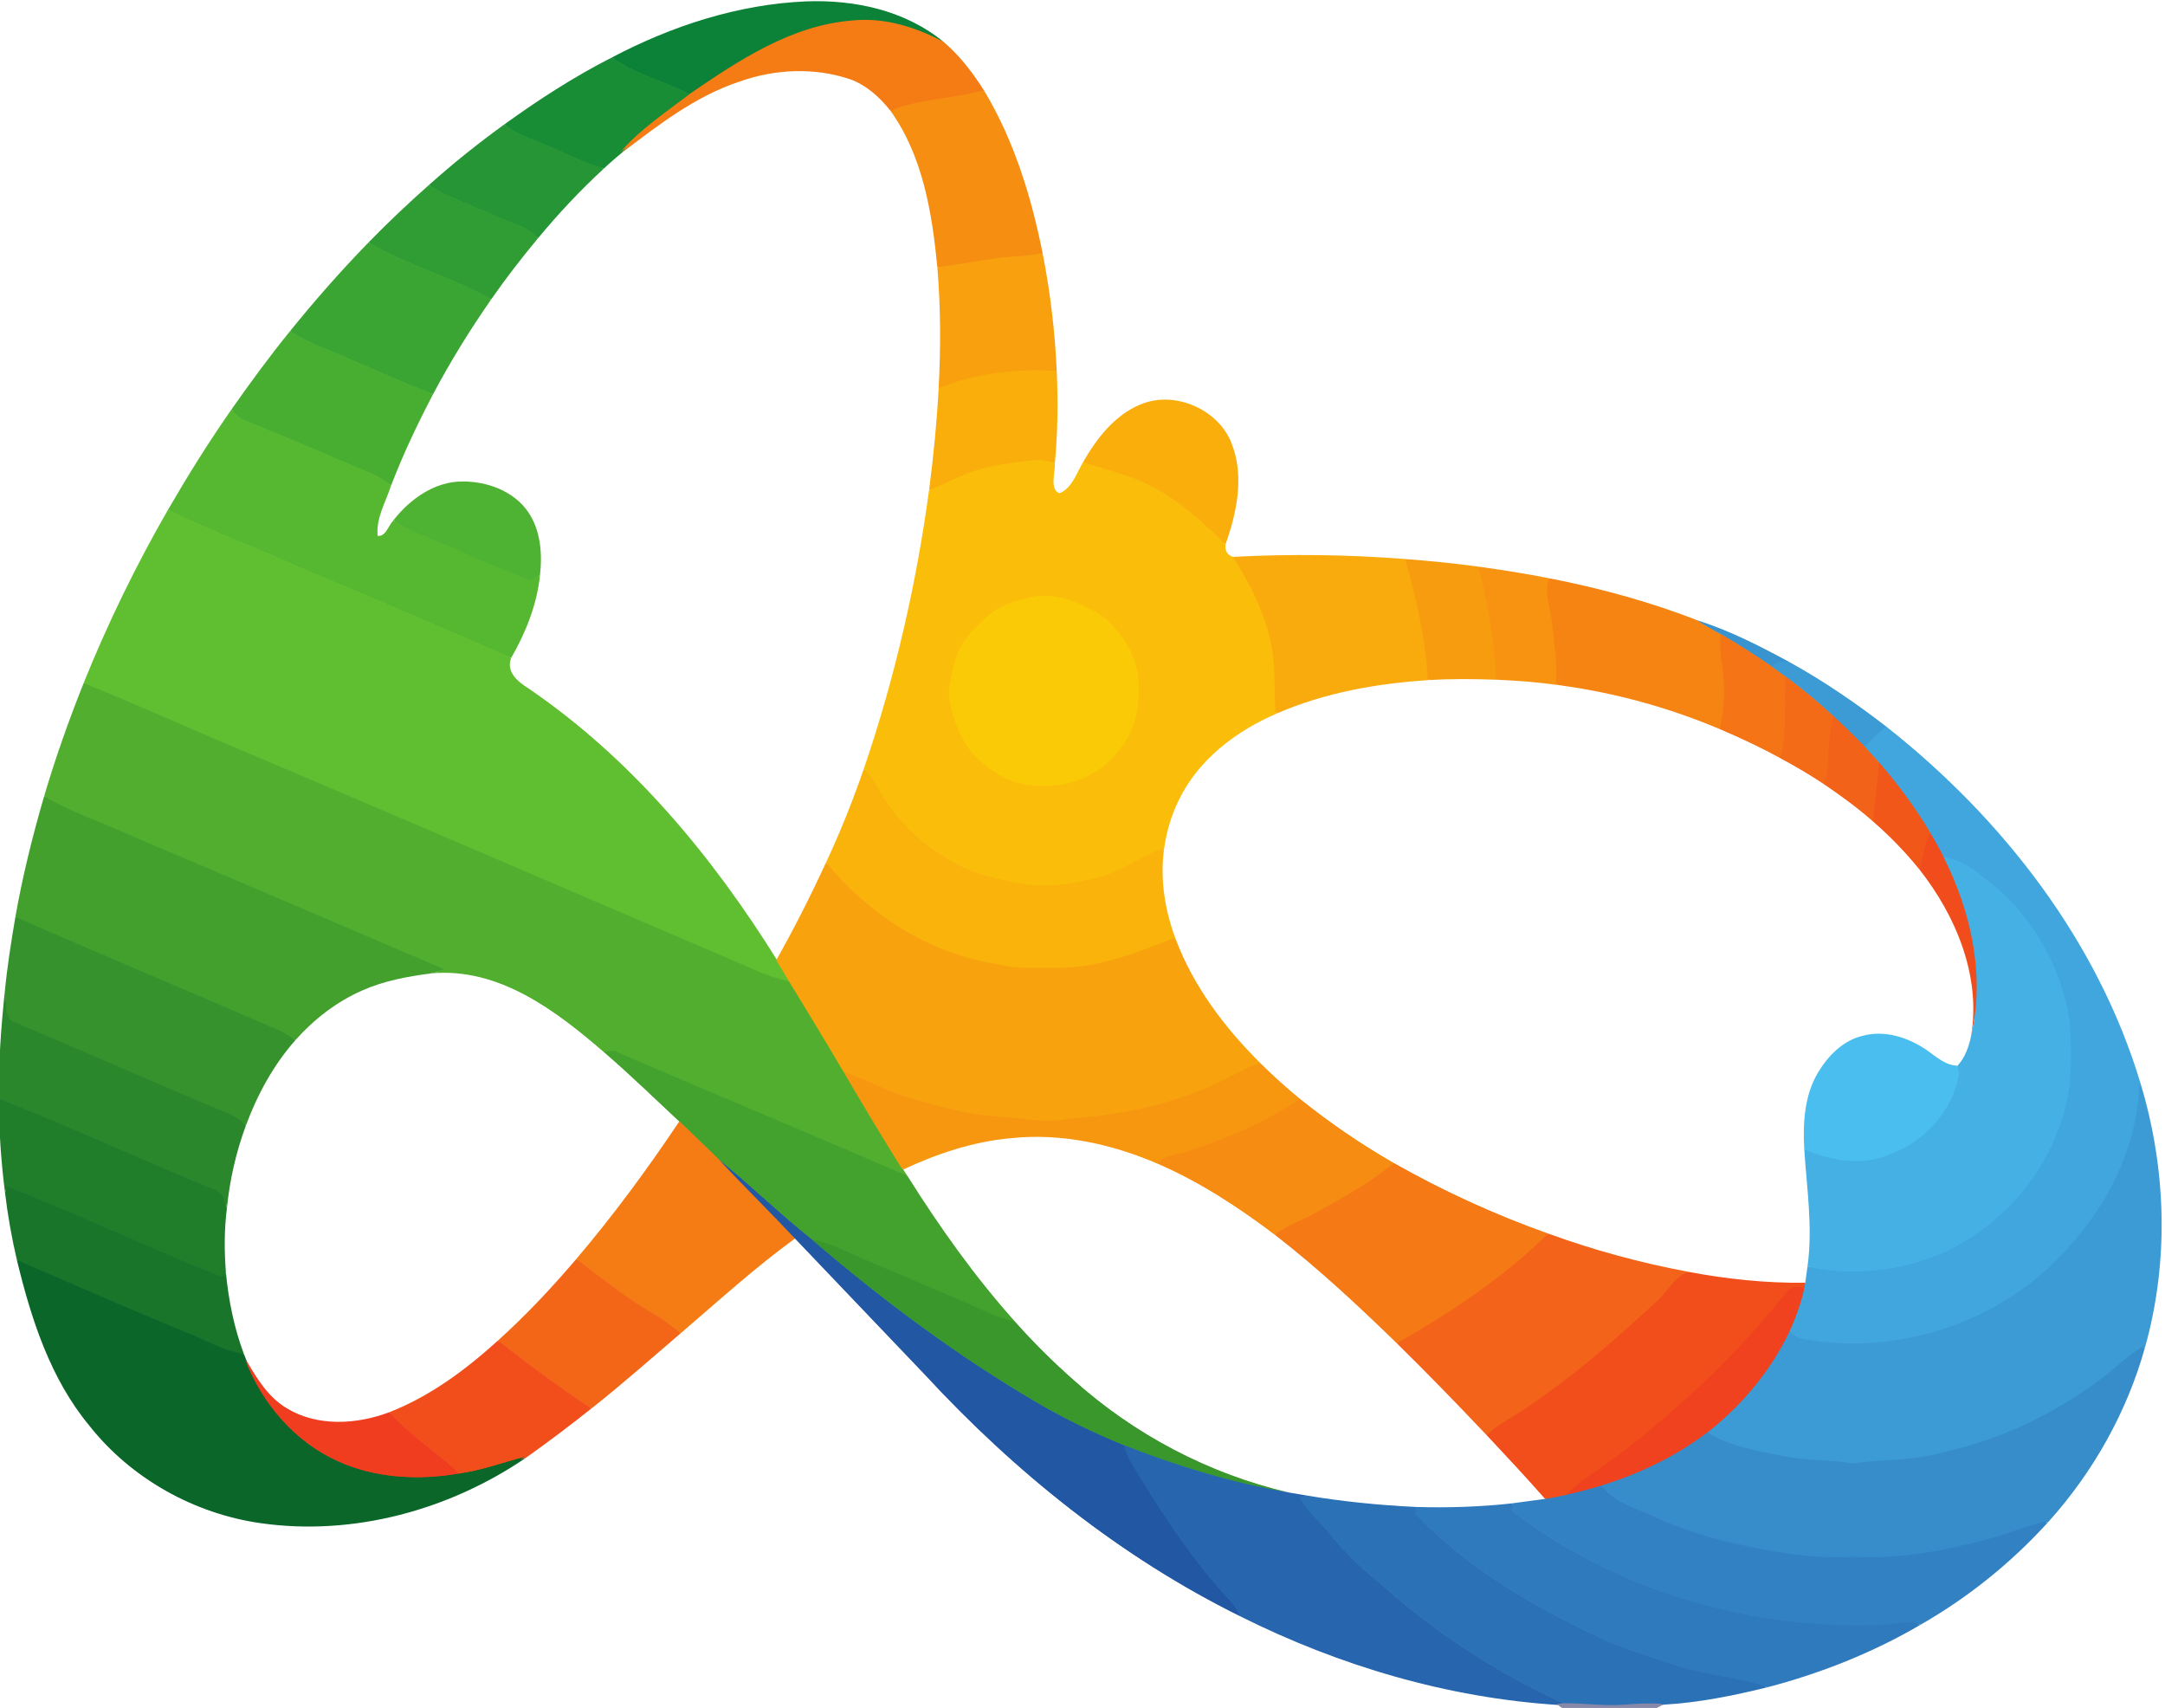 <?xml version="1.0" encoding="UTF-8" standalone="no"?>
<svg
   xmlns:dc="http://purl.org/dc/elements/1.1/"
   xmlns:cc="http://creativecommons.org/ns#"
   xmlns:rdf="http://www.w3.org/1999/02/22-rdf-syntax-ns#"
   xmlns:svg="http://www.w3.org/2000/svg"
   xmlns="http://www.w3.org/2000/svg"
   xmlns:sodipodi="http://sodipodi.sourceforge.net/DTD/sodipodi-0.dtd"
   xmlns:inkscape="http://www.inkscape.org/namespaces/inkscape"
   width="606pt"
   height="478pt"
   viewBox="0 0 606 478"
   version="1.1"
   id="svg8288"
   inkscape:version="0.91 r13725"
   sodipodi:docname="logo2016.svg">
  <defs
     id="defs8420" />
  <sodipodi:namedview
     pagecolor="#ffffff"
     bordercolor="#666666"
     borderopacity="1"
     objecttolerance="10"
     gridtolerance="10"
     guidetolerance="10"
     inkscape:pageopacity="0"
     inkscape:pageshadow="2"
     inkscape:window-width="1360"
     inkscape:window-height="706"
     id="namedview8418"
     showgrid="false"
     inkscape:zoom="0.78995816"
     inkscape:cx="400.2606"
     inkscape:cy="275.95737"
     inkscape:window-x="-8"
     inkscape:window-y="-8"
     inkscape:window-maximized="1"
     inkscape:current-layer="svg8288" />
  <path
     fill="#0b8237"
     d=" M 171.61 16.37 C 188.41 7.52 206.95 1.46 226.01 0.65 C 239.46 0.12 253.66 3.12 264.24 11.85 C 256.51 7.78 247.83 5.08 239.01 5.99 C 221.90 7.31 207.14 17.18 193.37 26.59 C 186.27 22.87 178.17 21.02 171.61 16.37 Z"
     id="path8292" />
  <path
     fill="#f57b14"
     d=" M 193.37 26.59 C 207.14 17.18 221.90 7.31 239.01 5.99 C 247.83 5.08 256.51 7.78 264.24 11.85 C 268.78 15.71 272.41 20.53 275.57 25.55 C 267.02 27.94 257.91 27.79 249.62 31.23 C 246.52 27.29 242.62 23.81 237.83 22.13 C 227.88 18.82 216.90 19.32 207.06 22.81 C 194.67 26.89 184.26 35.01 174.01 42.80 C 179.52 36.41 186.70 31.69 193.37 26.59 Z"
     id="path8294" />
  <path
     fill="#198c36"
     d=" M 141.52 35.11 C 151.11 28.20 161.07 21.73 171.61 16.37 C 178.17 21.02 186.27 22.87 193.37 26.59 C 186.70 31.69 179.52 36.41 174.01 42.80 C 172.31 44.23 170.59 45.66 168.99 47.21 C 162.95 45.58 157.47 42.47 151.66 40.20 C 148.20 38.69 144.48 37.57 141.52 35.11 Z"
     id="path8296" />
  <path
     fill="#f68e11"
     d=" M 249.62 31.23 C 257.91 27.79 267.02 27.94 275.57 25.55 C 283.93 39.50 288.74 55.28 291.89 71.15 C 287.61 72.08 283.21 71.90 278.90 72.59 C 273.52 73.36 268.17 74.35 262.77 75.06 C 261.30 59.88 258.73 43.91 249.62 31.23 Z"
     id="path8300" />
  <path
     fill="#259535"
     d=" M 120.41 52.08 C 127.15 46.06 134.20 40.40 141.52 35.11 C 144.48 37.57 148.20 38.69 151.66 40.20 C 157.47 42.47 162.95 45.58 168.99 47.21 C 162.40 53.26 156.29 59.81 150.58 66.69 C 147.48 63.20 142.63 62.50 138.62 60.49 C 132.58 57.61 126.05 55.74 120.41 52.08 Z"
     id="path8302" />
  <path
     fill="#2f9c34"
     d=" M 103.52 68.14 C 108.95 62.58 114.59 57.23 120.41 52.08 C 126.05 55.74 132.58 57.61 138.62 60.49 C 142.63 62.50 147.48 63.20 150.58 66.69 C 145.99 72.21 141.58 77.90 137.48 83.80 C 126.60 77.67 114.29 74.43 103.52 68.14 Z"
     id="path8304" />
  <path
     fill="#3ba533"
     d=" M 81.58 92.94 C 88.52 84.35 95.82 76.06 103.52 68.14 C 114.29 74.43 126.60 77.67 137.48 83.80 C 131.54 92.32 126.07 101.17 121.21 110.34 C 113.42 107.51 105.94 103.92 98.28 100.76 C 92.71 98.18 86.73 96.39 81.58 92.94 Z"
     id="path8306" />
  <path
     fill="#f8a00e"
     d=" M 291.89 71.15 C 294.02 81.99 295.30 93.00 295.80 104.04 C 284.72 103.33 273.44 104.70 263.13 108.94 C 263.73 97.65 263.71 86.33 262.77 75.06 C 268.17 74.35 273.52 73.36 278.90 72.59 C 283.21 71.90 287.61 72.08 291.89 71.15 Z"
     id="path8308" />
  <path
     fill="#48ae32"
     d=" M 65.17 114.88 C 70.41 107.40 75.82 100.03 81.58 92.94 C 86.73 96.39 92.71 98.18 98.28 100.76 C 105.94 103.92 113.42 107.51 121.21 110.34 C 116.86 118.65 112.83 127.13 109.47 135.89 C 108.04 134.86 106.61 133.79 104.99 133.06 C 93.03 128.00 81.12 122.82 69.07 117.96 C 67.42 117.44 66.27 116.14 65.17 114.88 Z"
     id="path8310" />
  <path
     fill="#f9ae0b"
     d=" M 263.13 108.94 C 273.44 104.70 284.72 103.33 295.80 104.04 C 296.17 112.58 296.07 121.15 295.26 129.66 C 293.21 129.21 291.11 128.77 289.01 129.11 C 283.65 129.77 278.23 130.36 273.09 132.09 C 268.70 133.43 264.74 135.84 260.45 137.43 C 261.70 127.97 262.62 118.46 263.13 108.94 Z"
     id="path8312" />
  <path
     fill="#f9ae0b"
     d=" M 319.58 113.47 C 329.02 109.48 341.24 114.59 344.80 124.27 C 348.33 133.37 346.18 143.43 343.05 152.31 C 334.95 144.30 325.93 136.55 314.85 133.12 C 311.10 131.89 307.29 130.83 303.53 129.64 C 307.34 123.02 312.32 116.48 319.58 113.47 Z"
     id="path8314" />
  <path
     fill="#56b831"
     d=" M 47.39 142.98 C 52.95 133.39 58.82 123.97 65.17 114.88 C 66.27 116.14 67.42 117.44 69.07 117.96 C 81.12 122.82 93.03 128.00 104.99 133.06 C 106.61 133.79 108.04 134.86 109.47 135.89 C 107.96 140.52 105.14 145.14 105.72 150.15 C 108.29 150.90 109.06 147.37 110.49 145.90 C 112.49 147.16 114.53 148.37 116.72 149.28 C 127.49 153.71 138.04 158.67 148.94 162.79 C 149.68 162.19 150.42 161.59 151.15 160.99 C 150.30 169.23 147.17 177.02 143.07 184.16 C 122.99 175.43 102.86 166.78 82.65 158.35 C 70.97 153.07 58.95 148.54 47.39 142.98 Z"
     id="path8316" />
  <path
     fill="#fabd09"
     d=" M 273.09 132.09 C 278.23 130.36 283.65 129.77 289.01 129.11 C 291.11 128.77 293.21 129.21 295.26 129.66 C 295.45 132.38 293.51 137.12 296.94 138.32 C 300.54 136.81 301.69 132.74 303.53 129.64 C 307.29 130.83 311.10 131.89 314.85 133.12 C 325.93 136.55 334.95 144.30 343.05 152.31 C 342.74 154.21 343.72 155.59 345.53 156.11 C 350.95 164.59 355.48 173.92 356.80 184.00 C 357.31 189.21 357.14 194.46 357.37 199.69 C 346.01 204.58 335.40 212.59 329.94 223.96 C 327.80 228.27 326.48 232.96 325.81 237.72 C 319.83 239.86 314.75 243.98 308.57 245.62 C 301.35 247.44 293.78 248.94 286.34 247.57 C 280.76 246.52 275.11 245.39 269.95 242.97 C 262.35 239.02 255.14 233.93 250.09 226.90 C 247.03 223.33 245.48 218.74 242.21 215.36 C 250.85 190.07 256.87 163.90 260.45 137.43 C 264.74 135.84 268.70 133.43 273.09 132.09 Z"
     id="path8318" />
  <path
     fill="#4eb332"
     d=" M 110.49 145.90 C 115.17 139.92 122.11 134.94 129.98 135.01 C 136.65 135.02 143.87 137.54 147.79 143.23 C 151.34 148.36 151.83 154.95 151.15 160.99 C 150.42 161.59 149.68 162.19 148.94 162.79 C 138.04 158.67 127.49 153.71 116.72 149.28 C 114.53 148.37 112.49 147.16 110.49 145.90 Z"
     id="path8320" />
  <path
     fill="#60bf30"
     d=" M 23.81 191.43 C 30.53 174.76 38.42 158.56 47.39 142.98 C 58.95 148.54 70.97 153.07 82.65 158.35 C 102.86 166.78 122.99 175.43 143.07 184.16 C 141.57 188.12 145.08 190.91 148.01 192.77 C 176.79 212.34 199.42 239.63 217.68 268.98 C 218.89 270.95 220.05 272.94 221.25 274.92 C 215.59 273.71 210.42 271.08 205.13 268.84 C 159.37 249.26 113.68 229.54 67.85 210.14 C 53.13 204.00 38.63 197.34 23.81 191.43 Z"
     id="path8322" />
  <path
     fill="#f9aa0c"
     d=" M 345.53 156.11 C 361.59 155.26 377.70 155.46 393.73 156.72 C 396.83 167.72 399.48 178.87 400.05 190.33 C 385.48 191.25 370.82 193.83 357.37 199.69 C 357.14 194.46 357.31 189.21 356.80 184.00 C 355.48 173.92 350.95 164.59 345.53 156.11 Z"
     id="path8324" />
  <path
     fill="#f79b0f"
     d=" M 393.73 156.72 C 400.58 157.23 407.41 157.92 414.21 158.84 C 416.80 169.12 418.81 179.62 419.15 190.24 C 412.78 190.02 406.41 189.93 400.05 190.33 C 399.48 178.87 396.83 167.72 393.73 156.72 Z"
     id="path8326" />
  <path
     fill="#f79310"
     d=" M 414.21 158.84 C 420.85 159.75 427.46 160.81 434.04 162.10 C 432.40 166.08 434.41 170.16 434.76 174.18 C 435.34 180.00 436.43 185.82 435.97 191.70 C 430.39 190.93 424.77 190.49 419.15 190.24 C 418.81 179.62 416.80 169.12 414.21 158.84 Z"
     id="path8328" />
  <path
     fill="#f58413"
     d=" M 434.76 174.18 C 434.41 170.16 432.40 166.08 434.04 162.10 C 448.11 164.85 462.01 168.61 475.38 173.83 C 477.55 175.25 479.82 176.51 482.11 177.74 C 481.32 182.52 482.92 187.21 482.93 191.98 C 483.05 196.09 482.73 200.21 481.79 204.22 C 467.17 198.00 451.72 193.78 435.97 191.70 C 436.43 185.82 435.34 180.00 434.76 174.18 Z"
     id="path8330" />
  <path
     fill="#fbca06"
     d=" M 289.28 167.30 C 296.56 166.00 303.89 169.23 309.80 173.29 C 314.96 178.08 319.22 184.71 319.10 191.98 C 319.52 198.49 317.80 205.35 313.54 210.40 C 308.53 216.98 300.16 220.54 291.96 220.16 C 284.30 220.57 277.19 216.19 272.18 210.71 C 268.70 205.81 266.44 200.05 265.96 194.04 C 266.64 188.99 267.54 183.74 270.41 179.41 C 272.24 176.94 274.54 174.86 276.76 172.74 C 280.18 169.56 284.85 168.33 289.28 167.30 Z"
     id="path8332" />
  <path
     fill="#3993cf"
     d=" M 475.38 173.83 C 484.49 176.71 493.03 181.10 501.40 185.65 C 499.59 185.34 497.57 185.07 496.46 186.88 C 491.78 183.66 487.02 180.58 482.11 177.74 C 479.82 176.51 477.55 175.25 475.38 173.83 Z"
     id="path8334" />
  <path
     fill="#f47416"
     d=" M 482.11 177.74 C 487.02 180.58 491.78 183.66 496.46 186.88 C 497.72 187.77 498.99 188.69 500.23 189.63 C 499.55 197.20 500.90 204.95 498.65 212.35 C 493.19 209.33 487.53 206.67 481.79 204.22 C 482.73 200.21 483.05 196.09 482.93 191.98 C 482.92 187.21 481.32 182.52 482.11 177.74 Z"
     id="path8336" />
  <path
     fill="#3c9bd4"
     d=" M 496.46 186.88 C 497.57 185.07 499.59 185.34 501.40 185.65 C 510.84 190.90 519.77 197.02 528.31 203.63 C 526.20 205.37 524.21 207.24 522.35 209.24 C 519.49 206.31 516.56 203.44 513.56 200.67 C 509.30 196.76 504.88 193.04 500.23 189.63 C 498.99 188.69 497.72 187.77 496.46 186.88 Z"
     id="path8338" />
  <path
     fill="#f36b17"
     d=" M 500.23 189.63 C 504.88 193.04 509.30 196.76 513.56 200.67 C 512.79 204.75 511.99 208.86 512.07 213.04 C 512.15 215.30 511.69 217.52 510.81 219.60 C 506.89 216.97 502.81 214.58 498.65 212.35 C 500.90 204.95 499.55 197.20 500.23 189.63 Z"
     id="path8342" />
  <path
     fill="#51ae2e"
     d=" M 12.76 223.07 C 15.92 212.35 19.67 201.81 23.81 191.43 C 38.63 197.34 53.13 204.00 67.85 210.14 C 113.68 229.54 159.37 249.26 205.13 268.84 C 210.42 271.08 215.59 273.71 221.25 274.92 C 226.38 283.30 231.49 291.70 236.47 300.19 C 241.81 309.29 247.23 318.35 252.82 327.31 C 253.13 327.78 253.75 328.73 254.06 329.20 C 226.98 317.43 199.69 306.15 172.60 294.43 C 171.56 294.27 170.53 294.38 169.50 294.75 C 155.89 282.98 139.71 270.65 120.63 272.42 C 122.03 272.17 123.40 271.84 124.78 271.51 C 95.96 259.18 67.15 246.82 38.28 234.61 C 29.82 230.67 20.82 227.81 12.76 223.07 Z"
     id="path8344" />
  <path
     fill="#f36219"
     d=" M 513.56 200.67 C 516.56 203.44 519.49 206.31 522.35 209.24 C 523.72 210.68 525.06 212.15 526.37 213.65 C 526.00 219.18 525.01 224.65 524.72 230.19 C 520.36 226.31 515.63 222.88 510.81 219.60 C 511.69 217.52 512.15 215.30 512.07 213.04 C 511.99 208.86 512.79 204.75 513.56 200.67 Z"
     id="path8346" />
  <path
     fill="#40a6dd"
     d=" M 522.35 209.24 C 524.21 207.24 526.20 205.37 528.31 203.63 C 560.71 229.23 587.36 263.61 599.25 303.52 C 598.60 325.19 586.14 345.23 569.64 358.67 C 551.96 372.71 528.24 379.00 505.93 375.16 C 504.14 374.98 502.64 373.97 501.22 372.96 C 503.03 369.04 504.48 364.95 505.42 360.74 C 505.49 360.37 505.63 359.63 505.70 359.26 C 505.92 357.76 506.13 356.26 506.32 354.76 C 519.11 357.60 532.74 355.92 544.70 350.68 C 558.90 344.02 570.57 331.89 576.20 317.19 C 580.40 307.43 580.49 296.62 579.68 286.21 C 577.55 271.60 570.08 257.84 558.71 248.38 C 554.34 245.05 550.06 240.92 544.40 240.09 C 543.27 237.85 542.04 235.67 540.77 233.52 C 536.64 226.44 531.69 219.88 526.37 213.65 C 525.06 212.15 523.72 210.68 522.35 209.24 Z"
     id="path8348" />
  <path
     fill="#f2571a"
     d=" M 526.37 213.65 C 531.69 219.88 536.64 226.44 540.77 233.52 C 538.65 236.46 538.85 240.27 537.65 243.58 C 533.74 238.75 529.42 234.26 524.72 230.19 C 525.01 224.65 526.00 219.18 526.37 213.65 Z"
     id="path8350" />
  <path
     fill="#f9b30b"
     d=" M 242.21 215.36 C 245.48 218.74 247.03 223.33 250.09 226.90 C 255.14 233.93 262.35 239.02 269.95 242.97 C 275.11 245.39 280.76 246.52 286.34 247.57 C 293.78 248.94 301.35 247.44 308.57 245.62 C 314.75 243.98 319.83 239.86 325.81 237.72 C 324.67 246.18 326.08 254.80 329.06 262.75 C 319.09 266.74 308.88 270.74 298.01 271.10 C 291.67 271.15 285.23 271.56 279.01 270.01 C 260.36 266.96 243.52 256.12 231.61 241.65 C 235.63 233.09 239.13 224.29 242.21 215.36 Z"
     id="path8352" />
  <path
     fill="#43a02d"
     d=" M 4.71 256.83 C 6.73 245.43 9.51 234.18 12.76 223.07 C 20.82 227.81 29.82 230.67 38.28 234.61 C 67.15 246.82 95.96 259.18 124.78 271.51 C 123.40 271.84 122.03 272.17 120.63 272.42 C 114.05 273.29 107.42 274.50 101.32 277.23 C 94.18 280.38 87.87 285.27 82.70 291.09 C 81.53 290.30 80.38 289.47 79.12 288.84 C 54.36 278.08 29.43 267.69 4.71 256.83 Z"
     id="path8354" />
  <path
     fill="#f14c1c"
     d=" M 537.65 243.58 C 538.85 240.27 538.65 236.46 540.77 233.52 C 542.04 235.67 543.27 237.85 544.40 240.09 C 552.14 255.40 556.10 273.28 552.11 290.25 C 554.97 273.51 547.88 256.57 537.65 243.58 Z"
     id="path8356" />
  <path
     fill="#44b0e4"
     d=" M 544.40 240.09 C 550.06 240.92 554.34 245.05 558.71 248.38 C 570.08 257.84 577.55 271.60 579.68 286.21 C 580.49 296.62 580.40 307.43 576.20 317.19 C 570.57 331.89 558.90 344.02 544.70 350.68 C 532.74 355.92 519.11 357.60 506.32 354.76 C 507.86 343.82 506.12 332.81 505.42 321.87 C 512.87 325.08 521.63 326.67 529.32 323.29 C 538.84 319.91 546.54 311.53 548.61 301.59 C 548.82 300.55 548.45 299.52 548.33 298.51 C 550.45 296.21 551.47 293.24 552.11 290.25 C 556.10 273.28 552.14 255.40 544.40 240.09 Z"
     id="path8358" />
  <path
     fill="#f8a30d"
     d=" M 217.68 268.98 C 222.70 260.07 227.33 250.93 231.61 241.65 C 243.52 256.12 260.36 266.96 279.01 270.01 C 285.23 271.56 291.67 271.15 298.01 271.10 C 308.88 270.74 319.09 266.74 329.06 262.75 C 334.07 276.11 342.87 287.73 352.94 297.70 C 347.99 299.62 343.46 302.45 338.58 304.52 C 326.19 309.85 312.78 312.41 299.38 313.37 C 292.89 314.80 286.41 313.00 279.92 312.78 C 271.78 312.31 263.90 310.01 256.09 307.83 C 249.30 305.94 243.15 302.37 236.47 300.19 C 231.49 291.70 226.38 283.30 221.25 274.92 C 220.05 272.94 218.89 270.95 217.68 268.98 Z"
     id="path8360" />
  <path
     fill="#35922c"
     d=" M 1.74 277.82 C 2.42 270.78 3.53 263.80 4.71 256.83 C 29.43 267.69 54.36 278.08 79.12 288.84 C 80.38 289.47 81.53 290.30 82.70 291.09 C 76.54 298.05 72.04 306.32 68.83 315.00 C 66.66 312.17 63.06 311.44 59.98 310.06 C 41.51 302.20 23.09 294.19 4.62 286.33 C 1.06 285.17 2.35 280.66 1.74 277.82 Z"
     id="path8362" />
  <path
     fill="#2a872b"
     d=" M 0.11 307.71 C -0.05 297.72 0.70 287.75 1.74 277.82 C 2.35 280.66 1.06 285.17 4.62 286.33 C 23.09 294.19 41.51 302.20 59.98 310.06 C 63.06 311.44 66.66 312.17 68.83 315.00 C 66.06 322.45 64.30 330.26 63.51 338.17 C 63.18 335.95 62.52 333.58 60.05 333.02 C 40.00 324.75 20.29 315.64 0.11 307.71 Z"
     id="path8366" />
  <path
     d=" M 509.34 300.32 C 512.18 295.62 516.44 291.32 521.97 290.10 C 527.43 288.66 533.24 290.24 537.98 293.09 C 541.36 295.04 544.15 298.38 548.33 298.51 C 548.45 299.52 548.82 300.55 548.61 301.59 C 546.54 311.53 538.84 319.91 529.32 323.29 C 521.63 326.67 512.87 325.08 505.42 321.87 C 505.02 314.55 505.44 306.75 509.34 300.32 Z"
     id="path8368"
     fill="#4abeee" />
  <path
     fill="#43a12d"
     d=" M 169.50 294.75 C 170.53 294.38 171.56 294.27 172.60 294.43 C 199.69 306.15 226.98 317.43 254.06 329.20 C 263.08 343.53 272.93 357.41 284.25 370.04 C 280.09 369.10 276.26 367.21 272.40 365.48 C 262.60 361.33 252.84 357.06 243.02 352.94 C 237.96 350.89 233.16 348.05 227.69 347.20 C 218.71 340.10 210.51 332.05 201.65 324.83 C 197.93 321.28 194.30 317.63 190.53 314.13 C 183.56 307.63 176.72 300.98 169.50 294.75 Z"
     id="path8370" />
  <path
     fill="#f79710"
     d=" M 338.58 304.52 C 343.46 302.45 347.99 299.62 352.94 297.70 C 356.53 301.26 360.30 304.65 364.23 307.85 C 354.50 314.33 343.69 318.98 332.59 322.54 C 329.79 323.44 326.50 323.51 324.41 325.84 C 311.43 320.19 297.12 317.05 282.94 318.54 C 272.44 319.48 262.32 322.86 252.82 327.31 C 247.23 318.35 241.81 309.29 236.47 300.19 C 243.15 302.37 249.30 305.94 256.09 307.83 C 263.90 310.01 271.78 312.31 279.92 312.78 C 286.41 313.00 292.89 314.80 299.38 313.37 C 312.78 312.41 326.19 309.85 338.58 304.52 Z"
     id="path8372" />
  <path
     fill="#3c9ad4"
     d=" M 599.25 303.52 C 606.37 327.26 607.15 353.04 600.44 376.96 C 596.60 379.18 593.40 382.25 589.99 385.04 C 576.62 395.34 561.12 403.02 544.59 406.62 C 536.27 409.15 527.53 408.60 519.02 409.82 C 512.43 408.70 505.68 409.15 499.14 407.68 C 492.02 406.27 484.57 405.00 478.33 401.10 C 487.90 393.57 495.96 383.98 501.22 372.96 C 502.64 373.97 504.14 374.98 505.93 375.16 C 528.24 379.00 551.96 372.71 569.64 358.67 C 586.14 345.23 598.60 325.19 599.25 303.52 Z"
     id="path8374" />
  <path
     fill="#207e2b"
     d=" M 0.11 307.71 C 20.29 315.64 40.00 324.75 60.05 333.02 C 62.52 333.58 63.18 335.95 63.51 338.17 C 62.76 344.09 62.77 350.10 63.23 356.05 C 63.08 356.43 62.76 357.20 62.61 357.58 C 42.36 349.57 22.69 340.10 2.37 332.27 C 2.23 332.71 1.94 333.59 1.80 334.02 C 0.70 325.30 0.07 316.51 0.11 307.71 Z"
     id="path8376" />
  <path
     fill="#f68c11"
     d=" M 332.59 322.54 C 343.69 318.98 354.50 314.33 364.23 307.85 C 372.51 314.47 381.28 320.48 390.50 325.75 C 383.91 331.39 376.17 335.44 368.66 339.69 C 364.91 341.82 360.64 343.05 357.29 345.85 C 347.05 338.09 336.22 330.97 324.41 325.84 C 326.50 323.51 329.79 323.44 332.59 322.54 Z"
     id="path8378" />
  <path
     fill="#f57c14"
     d=" M 190.53 314.13 C 194.30 317.63 197.93 321.28 201.65 324.83 C 208.53 332.18 215.72 339.22 222.61 346.56 C 211.38 354.71 201.11 364.07 190.59 373.09 C 188.20 371.19 185.76 369.33 183.12 367.79 C 175.53 363.40 168.69 357.88 161.72 352.60 C 172.11 340.38 181.61 327.45 190.53 314.13 Z"
     id="path8380" />
  <path
     fill="#2157a3"
     d=" M 201.65 324.83 C 210.51 332.05 218.71 340.10 227.69 347.20 C 247.48 364.17 268.49 379.82 291.01 392.98 C 298.71 397.48 306.77 401.32 315.02 404.71 C 315.50 406.24 315.94 407.81 316.74 409.22 C 324.28 421.73 332.22 434.09 341.82 445.14 C 343.87 447.37 346.30 449.40 347.26 452.39 C 313.84 435.88 284.35 412.16 259.13 384.84 C 246.97 372.07 234.76 359.34 222.61 346.56 C 215.72 339.22 208.53 332.18 201.65 324.83 Z"
     id="path8384" />
  <path
     fill="#f57a15"
     d=" M 390.50 325.75 C 404.30 333.56 418.77 340.18 433.72 345.49 C 421.28 357.79 406.52 367.53 391.39 376.20 C 380.48 365.59 369.33 355.18 357.29 345.85 C 360.64 343.05 364.91 341.82 368.66 339.69 C 376.17 335.44 383.91 331.39 390.50 325.75 Z"
     id="path8386" />
  <path
     fill="#18752a"
     d=" M 2.37 332.27 C 22.69 340.10 42.36 349.57 62.61 357.58 C 62.76 357.20 63.08 356.43 63.23 356.05 C 63.96 363.91 65.54 371.72 68.34 379.12 C 62.82 378.22 58.03 375.13 52.84 373.24 C 36.84 366.65 20.99 359.69 5.11 352.84 C 3.67 346.63 2.55 340.35 1.80 334.02 C 1.94 333.59 2.23 332.71 2.37 332.27 Z"
     id="path8388" />
  <path
     fill="#f36319"
     d=" M 433.72 345.49 C 446.52 350.15 459.70 353.73 473.09 356.22 C 469.05 357.50 467.30 361.67 464.28 364.29 C 452.16 375.62 439.54 386.52 425.61 395.62 C 422.50 397.59 419.16 399.28 416.56 401.94 C 408.31 393.23 399.95 384.62 391.39 376.20 C 406.52 367.53 421.28 357.79 433.72 345.49 Z"
     id="path8390" />
  <path
     fill="#39972c"
     d=" M 227.69 347.20 C 233.16 348.05 237.96 350.89 243.02 352.94 C 252.84 357.06 262.60 361.33 272.40 365.48 C 276.26 367.21 280.09 369.10 284.25 370.04 C 289.31 375.75 294.74 381.12 300.46 386.18 C 317.65 401.64 338.67 412.73 361.20 417.97 C 345.39 415.27 329.94 410.58 315.02 404.71 C 306.77 401.32 298.71 397.48 291.01 392.98 C 268.49 379.82 247.48 364.17 227.69 347.20 Z"
     id="path8392" />
  <path
     fill="#0a6729"
     d=" M 5.11 352.84 C 20.99 359.69 36.84 366.65 52.84 373.24 C 58.03 375.13 62.82 378.22 68.34 379.12 C 68.50 379.52 68.81 380.30 68.97 380.70 C 73.64 392.95 82.86 403.73 94.92 409.16 C 105.46 413.97 117.51 414.59 128.82 412.64 C 135.14 411.79 141.11 409.51 147.26 407.95 C 125.74 422.64 98.80 430.00 72.85 426.27 C 54.37 423.62 36.96 413.89 25.37 399.21 C 14.41 385.99 9.09 369.27 5.11 352.84 Z"
     id="path8394" />
  <path
     fill="#f36618"
     d=" M 139.77 375.44 C 147.64 368.37 154.87 360.63 161.72 352.60 C 168.69 357.88 175.53 363.40 183.12 367.79 C 185.76 369.33 188.20 371.19 190.59 373.09 C 182.28 380.17 174.13 387.44 165.54 394.19 C 156.69 388.30 148.13 382.00 139.77 375.44 Z"
     id="path8396" />
  <path
     fill="#f14e1c"
     d=" M 464.28 364.29 C 467.30 361.67 469.05 357.50 473.09 356.22 C 483.82 358.25 494.77 359.39 505.70 359.26 C 505.63 359.63 505.49 360.37 505.42 360.74 C 503.50 359.92 501.41 360.36 500.25 362.17 C 487.00 378.86 471.41 393.59 454.57 406.61 C 449.38 410.72 443.42 413.85 438.77 418.62 C 436.82 419.06 434.86 419.46 432.88 419.75 C 427.55 413.70 422.07 407.81 416.56 401.94 C 419.16 399.28 422.50 397.59 425.61 395.62 C 439.54 386.52 452.16 375.62 464.28 364.29 Z"
     id="path8398" />
  <path
     fill="#f0421e"
     d=" M 500.25 362.17 C 501.41 360.36 503.50 359.92 505.42 360.74 C 504.48 364.95 503.03 369.04 501.22 372.96 C 495.96 383.98 487.90 393.57 478.33 401.10 C 469.45 407.90 459.20 412.76 448.53 416.05 C 445.31 417.03 442.05 417.89 438.77 418.62 C 443.42 413.85 449.38 410.72 454.57 406.61 C 471.41 393.59 487.00 378.86 500.25 362.17 Z"
     id="path8400" />
  <path
     fill="#f14e1c"
     d=" M 109.39 395.48 C 120.80 391.04 130.76 383.60 139.77 375.44 C 148.13 382.00 156.69 388.30 165.54 394.19 C 159.57 398.94 153.48 403.54 147.26 407.95 C 141.11 409.51 135.14 411.79 128.82 412.64 C 122.71 406.50 115.00 402.12 109.39 395.48 Z"
     id="path8402" />
  <path
     fill="#368dca"
     d=" M 589.99 385.04 C 593.40 382.25 596.60 379.18 600.44 376.96 C 595.40 395.09 585.96 411.93 573.37 425.91 C 567.79 427.27 562.50 429.56 556.94 430.97 C 544.60 434.33 531.84 436.63 519.01 435.97 C 508.92 436.49 498.86 435.03 489.03 432.88 C 480.45 431.11 472.01 428.57 464.04 424.94 C 458.62 422.51 452.55 420.68 448.53 416.05 C 459.20 412.76 469.45 407.90 478.33 401.10 C 484.57 405.00 492.02 406.27 499.14 407.68 C 505.68 409.15 512.43 408.70 519.02 409.82 C 527.53 408.60 536.27 409.15 544.59 406.62 C 561.12 403.02 576.62 395.34 589.99 385.04 Z"
     id="path8404" />
  <path
     fill="#f03c1f"
     d=" M 68.97 380.70 C 71.92 385.94 75.31 391.32 80.66 394.42 C 89.29 399.58 100.25 398.95 109.39 395.48 C 115.00 402.12 122.71 406.50 128.82 412.64 C 117.51 414.59 105.46 413.97 94.92 409.16 C 82.86 403.73 73.64 392.95 68.97 380.70 Z"
     id="path8406" />
  <path
     fill="#2766ae"
     d=" M 315.02 404.71 C 329.94 410.58 345.39 415.27 361.20 417.97 C 362.85 418.27 364.51 418.55 366.18 418.81 C 365.67 418.95 364.67 419.21 364.17 419.34 C 366.13 423.06 369.41 425.73 372.09 428.88 C 376.18 434.09 380.95 438.76 386.11 442.91 C 401.58 456.80 419.16 468.31 438.06 476.95 L 436.24 477.17 C 405.29 475.21 374.94 466.24 347.26 452.39 C 346.30 449.40 343.87 447.37 341.82 445.14 C 332.22 434.09 324.28 421.73 316.74 409.22 C 315.94 407.81 315.50 406.24 315.02 404.71 Z"
     id="path8408" />
  <path
     fill="#3282c3"
     d=" M 438.77 418.62 C 442.05 417.89 445.31 417.03 448.53 416.05 C 452.55 420.68 458.62 422.51 464.04 424.94 C 472.01 428.57 480.45 431.11 489.03 432.88 C 498.86 435.03 508.92 436.49 519.01 435.97 C 531.84 436.63 544.60 434.33 556.94 430.97 C 562.50 429.56 567.79 427.27 573.37 425.91 C 563.05 437.30 550.93 447.07 537.59 454.70 C 534.75 453.77 531.84 454.51 528.99 454.86 C 491.57 456.95 453.25 445.78 423.41 422.95 C 423.52 422.46 423.73 421.46 423.84 420.97 C 426.86 420.60 429.86 420.13 432.88 419.75 C 434.86 419.46 436.82 419.06 438.77 418.62 Z"
     id="path8410" />
  <path
     fill="#2b71b6"
     d=" M 364.17 419.34 C 364.67 419.21 365.67 418.95 366.18 418.81 C 376.29 420.51 386.51 421.52 396.75 422.01 C 396.69 422.47 396.56 423.40 396.50 423.86 C 411.53 439.57 430.78 450.52 450.37 459.57 C 456.86 462.34 463.64 464.35 470.33 466.58 C 478.32 469.12 486.80 469.61 494.76 472.20 C 485.18 474.57 475.43 476.53 465.56 477.09 C 462.02 476.87 458.48 477.07 454.95 477.34 C 449.31 477.79 443.70 476.86 438.06 476.95 C 419.16 468.31 401.58 456.80 386.11 442.91 C 380.95 438.76 376.18 434.09 372.09 428.88 C 369.41 425.73 366.13 423.06 364.17 419.34 Z"
     id="path8412" />
  <path
     fill="#2f7abd"
     d=" M 396.75 422.01 C 405.80 422.27 414.84 421.99 423.84 420.97 C 423.73 421.46 423.52 422.46 423.41 422.95 C 453.25 445.78 491.57 456.95 528.99 454.86 C 531.84 454.51 534.75 453.77 537.59 454.70 C 524.23 462.53 509.72 468.28 494.76 472.20 C 486.80 469.61 478.32 469.12 470.33 466.58 C 463.64 464.35 456.86 462.34 450.37 459.57 C 430.78 450.52 411.53 439.57 396.50 423.86 C 396.56 423.40 396.69 422.47 396.75 422.01 Z"
     id="path8414" />
  <path
     fill="#8888a8"
     d=" M 436.24 477.17 L 438.06 476.95 C 443.70 476.86 449.31 477.79 454.95 477.34 C 458.48 477.07 462.02 476.87 465.56 477.09 L 463.71 478.00 L 437.23 478.00 L 436.24 477.17 Z"
     id="path8416" />
  <g
     inkscape:groupmode="layer"
     id="layer1"
     inkscape:label="Layer 1"
     style="display:inline">
    <path
       inkscape:connector-curvature="0"
       style="fill:#0b8237"
       d="m 171.212,16.109 c 16.8,-8.85 35.34,-14.91 54.4,-15.72 13.45,-0.53 27.65,2.47 38.23,11.2 -7.73,-4.07 -16.41,-6.77 -25.23,-5.86 -17.11,1.32 -31.87,11.19 -45.64,20.6 -7.1,-3.72 -15.2,-5.57 -21.76,-10.22 z"
       id="path8292-2" />
    <path
       inkscape:connector-curvature="0"
       style="fill:#f57b14"
       d="m 192.972,26.329 c 13.77,-9.41 28.53,-19.28 45.64,-20.6 8.82,-0.91 17.5,1.79 25.23,5.86 4.54,3.86 8.17,8.68 11.33,13.7 -8.55,2.39 -17.66,2.24 -25.95,5.68 -3.1,-3.94 -7,-7.42 -11.79,-9.1 -9.95,-3.31 -20.93,-2.81 -30.77,0.68 -12.39,4.08 -22.8,12.2 -33.05,19.99 5.51,-6.39 12.69,-11.11 19.36,-16.21 z"
       id="path8294-3" />
    <path
       inkscape:connector-curvature="0"
       style="fill:#198c36"
       d="m 141.122,34.849 c 9.59,-6.91 19.55,-13.38 30.09,-18.74 6.56,4.65 14.66,6.5 21.76,10.22 -6.67,5.1 -13.85,9.82 -19.36,16.21 -1.7,1.43 -3.42,2.86 -5.02,4.41 -6.04,-1.63 -11.52,-4.74 -17.33,-7.01 -3.46,-1.51 -7.18,-2.63 -10.14,-5.09 z"
       id="path8296-2" />
    <path
       inkscape:connector-curvature="0"
       style="fill:#f68e11"
       d="m 249.222,30.969 c 8.29,-3.44 17.4,-3.29 25.95,-5.68 8.36,13.95 13.17,29.73 16.32,45.6 -4.28,0.93 -8.68,0.75 -12.99,1.44 -5.38,0.77 -10.73,1.76 -16.13,2.47 -1.47,-15.18 -4.04,-31.15 -13.15,-43.83 z"
       id="path8300-4" />
    <path
       inkscape:connector-curvature="0"
       style="fill:#259535"
       d="m 120.012,51.819 c 6.74,-6.02 13.79,-11.68 21.11,-16.97 2.96,2.46 6.68,3.58 10.14,5.09 5.81,2.27 11.29,5.38 17.33,7.01 -6.59,6.05 -12.7,12.6 -18.41,19.48 -3.1,-3.49 -7.95,-4.19 -11.96,-6.2 -6.04,-2.88 -12.57,-4.75 -18.21,-8.41 z"
       id="path8302-1" />
    <path
       inkscape:connector-curvature="0"
       style="fill:#2f9c34"
       d="m 103.122,67.879 c 5.43,-5.56 11.07,-10.91 16.89,-16.06 5.64,3.66 12.17,5.53 18.21,8.41 4.01,2.01 8.86,2.71 11.96,6.2 -4.59,5.52 -9,11.21 -13.1,17.11 -10.88,-6.13 -23.19,-9.37 -33.96,-15.66 z"
       id="path8304-5" />
    <path
       inkscape:connector-curvature="0"
       style="fill:#3ba533"
       d="m 81.182,92.679 c 6.94,-8.59 14.24,-16.88 21.94,-24.8 10.77,6.29 23.08,9.53 33.96,15.66 -5.94,8.52 -11.41,17.37 -16.27,26.54 -7.79,-2.83 -15.27,-6.42 -22.93,-9.58 -5.57,-2.58 -11.55,-4.37 -16.7,-7.82 z"
       id="path8306-6" />
    <path
       inkscape:connector-curvature="0"
       style="fill:#f8a00e"
       d="m 291.492,70.889 c 2.13,10.84 3.41,21.85 3.91,32.89 -11.08,-0.71 -22.36,0.66 -32.67,4.9 0.6,-11.29 0.58,-22.61 -0.36,-33.88 5.4,-0.71 10.75,-1.7 16.13,-2.47 4.31,-0.69 8.71,-0.51 12.99,-1.44 z"
       id="path8308-9" />
    <path
       inkscape:connector-curvature="0"
       style="fill:#48ae32"
       d="m 64.772,114.619 c 5.24,-7.48 10.65,-14.85 16.41,-21.94 5.15,3.45 11.13,5.24 16.7,7.82 7.66,3.16 15.14,6.75 22.93,9.58 -4.35,8.31 -8.38,16.79 -11.74,25.55 -1.43,-1.03 -2.86,-2.1 -4.48,-2.83 -11.96,-5.06 -23.87,-10.24 -35.92,-15.1 -1.65,-0.52 -2.8,-1.82 -3.9,-3.08 z"
       id="path8310-7" />
    <path
       inkscape:connector-curvature="0"
       style="fill:#f9ae0b"
       d="m 262.732,108.679 c 10.31,-4.24 21.59,-5.61 32.67,-4.9 0.37,8.54 0.27,17.11 -0.54,25.62 -2.05,-0.45 -4.15,-0.89 -6.25,-0.55 -5.36,0.66 -10.78,1.25 -15.92,2.98 -4.39,1.34 -8.35,3.75 -12.64,5.34 1.25,-9.46 2.17,-18.97 2.68,-28.49 z"
       id="path8312-8" />
    <path
       inkscape:connector-curvature="0"
       style="fill:#f9ae0b"
       d="m 319.182,113.209 c 9.44,-3.99 21.66,1.12 25.22,10.8 3.53,9.1 1.38,19.16 -1.75,28.04 -8.1,-8.01 -17.12,-15.76 -28.2,-19.19 -3.75,-1.23 -7.56,-2.29 -11.32,-3.48 3.81,-6.62 8.79,-13.16 16.05,-16.17 z"
       id="path8314-6" />
    <path
       inkscape:connector-curvature="0"
       style="fill:#56b831"
       d="m 46.992,142.719 c 5.56,-9.59 11.43,-19.01 17.78,-28.1 1.1,1.26 2.25,2.56 3.9,3.08 12.05,4.86 23.96,10.04 35.92,15.1 1.62,0.73 3.05,1.8 4.48,2.83 -1.51,4.63 -4.33,9.25 -3.75,14.26 2.57,0.75 3.34,-2.78 4.77,-4.25 2,1.26 4.04,2.47 6.23,3.38 10.77,4.43 21.32,9.39 32.22,13.51 0.74,-0.6 1.48,-1.2 2.21,-1.8 -0.85,8.24 -3.98,16.03 -8.08,23.17 -20.08,-8.73 -40.21,-17.38 -60.42,-25.81 -11.68,-5.28 -23.7,-9.81 -35.26,-15.37 z"
       id="path8316-4" />
    <path
       inkscape:connector-curvature="0"
       style="fill:#fabd09"
       d="m 272.692,131.829 c 5.14,-1.73 10.56,-2.32 15.92,-2.98 2.1,-0.34 4.2,0.1 6.25,0.55 0.19,2.72 -1.75,7.46 1.68,8.66 3.6,-1.51 4.75,-5.58 6.59,-8.68 3.76,1.19 7.57,2.25 11.32,3.48 11.08,3.43 20.1,11.18 28.2,19.19 -0.31,1.9 0.67,3.28 2.48,3.8 5.42,8.48 9.95,17.81 11.27,27.89 0.51,5.21 0.34,10.46 0.57,15.69 -11.36,4.89 -21.97,12.9 -27.43,24.27 -2.14,4.31 -3.46,9 -4.13,13.76 -5.98,2.14 -11.06,6.26 -17.24,7.9 -7.22,1.82 -14.79,3.32 -22.23,1.95 -5.58,-1.05 -11.23,-2.18 -16.39,-4.6 -7.6,-3.95 -14.81,-9.04 -19.86,-16.07 -3.06,-3.57 -4.61,-8.16 -7.88,-11.54 8.64,-25.29 14.66,-51.46 18.24,-77.93 4.29,-1.59 8.25,-4 12.64,-5.34 z"
       id="path8318-4" />
    <path
       inkscape:connector-curvature="0"
       style="fill:#4eb332"
       d="m 110.092,145.639 c 4.68,-5.98 11.62,-10.96 19.49,-10.89 6.67,0.01 13.89,2.53 17.81,8.22 3.55,5.13 4.04,11.72 3.36,17.76 -0.73,0.6 -1.47,1.2 -2.21,1.8 -10.9,-4.12 -21.45,-9.08 -32.22,-13.51 -2.19,-0.91 -4.23,-2.12 -6.23,-3.38 z"
       id="path8320-6" />
    <path
       inkscape:connector-curvature="0"
       style="fill:#60bf30"
       d="m 23.412,191.169 c 6.72,-16.67 14.61,-32.87 23.58,-48.45 11.56,5.56 23.58,10.09 35.26,15.37 20.21,8.43 40.34,17.08 60.42,25.81 -1.5,3.96 2.01,6.75 4.94,8.61 28.78,19.57 51.41,46.86 69.67,76.21 1.21,1.97 2.37,3.96 3.57,5.94 -5.66,-1.21 -10.83,-3.84 -16.12,-6.08 -45.76,-19.58 -91.45,-39.3 -137.28,-58.7 -14.72,-6.14 -29.22,-12.8 -44.04,-18.71 z"
       id="path8322-5" />
    <path
       inkscape:connector-curvature="0"
       style="fill:#f9aa0c"
       d="m 345.132,155.849 c 16.06,-0.85 32.17,-0.65 48.2,0.61 3.1,11 5.75,22.15 6.32,33.61 -14.57,0.92 -29.23,3.5 -42.68,9.36 -0.23,-5.23 -0.06,-10.48 -0.57,-15.69 -1.32,-10.08 -5.85,-19.41 -11.27,-27.89 z"
       id="path8324-2" />
    <path
       inkscape:connector-curvature="0"
       style="fill:#f79b0f"
       d="m 393.332,156.459 c 6.85,0.51 13.68,1.2 20.48,2.12 2.59,10.28 4.6,20.78 4.94,31.4 -6.37,-0.22 -12.74,-0.31 -19.1,0.09 -0.57,-11.46 -3.22,-22.61 -6.32,-33.61 z"
       id="path8326-4" />
    <path
       inkscape:connector-curvature="0"
       style="fill:#f79310"
       d="m 413.812,158.579 c 6.64,0.91 13.25,1.97 19.83,3.26 -1.64,3.98 0.37,8.06 0.72,12.08 0.58,5.82 1.67,11.64 1.21,17.52 -5.58,-0.77 -11.2,-1.21 -16.82,-1.46 -0.34,-10.62 -2.35,-21.12 -4.94,-31.4 z"
       id="path8328-5" />
    <path
       inkscape:connector-curvature="0"
       style="fill:#f58413"
       d="m 434.362,173.919 c -0.35,-4.02 -2.36,-8.1 -0.72,-12.08 14.07,2.75 27.97,6.51 41.34,11.73 2.17,1.42 4.44,2.68 6.73,3.91 -0.79,4.78 0.81,9.47 0.82,14.24 0.12,4.11 -0.2,8.23 -1.14,12.24 -14.62,-6.22 -30.07,-10.44 -45.82,-12.52 0.46,-5.88 -0.63,-11.7 -1.21,-17.52 z"
       id="path8330-9" />
    <path
       inkscape:connector-curvature="0"
       style="fill:#fbca06"
       d="m 288.882,167.039 c 7.28,-1.3 14.61,1.93 20.52,5.99 5.16,4.79 9.42,11.42 9.3,18.69 0.42,6.51 -1.3,13.37 -5.56,18.42 -5.01,6.58 -13.38,10.14 -21.58,9.76 -7.66,0.41 -14.77,-3.97 -19.78,-9.45 -3.48,-4.9 -5.74,-10.66 -6.22,-16.67 0.68,-5.05 1.58,-10.3 4.45,-14.63 1.83,-2.47 4.13,-4.55 6.35,-6.67 3.42,-3.18 8.09,-4.41 12.52,-5.44 z"
       id="path8332-7" />
    <path
       inkscape:connector-curvature="0"
       style="fill:#3993cf"
       d="m 474.982,173.569 c 9.11,2.88 17.65,7.27 26.02,11.82 -1.81,-0.31 -3.83,-0.58 -4.94,1.23 -4.68,-3.22 -9.44,-6.3 -14.35,-9.14 -2.29,-1.23 -4.56,-2.49 -6.73,-3.91 z"
       id="path8334-7" />
    <path
       inkscape:connector-curvature="0"
       style="fill:#f47416"
       d="m 481.712,177.479 c 4.91,2.84 9.67,5.92 14.35,9.14 1.26,0.89 2.53,1.81 3.77,2.75 -0.68,7.57 0.67,15.32 -1.58,22.72 -5.46,-3.02 -11.12,-5.68 -16.86,-8.13 0.94,-4.01 1.26,-8.13 1.14,-12.24 -0.01,-4.77 -1.61,-9.46 -0.82,-14.24 z"
       id="path8336-3" />
    <path
       inkscape:connector-curvature="0"
       style="fill:#3c9bd4"
       d="m 496.062,186.619 c 1.11,-1.81 3.13,-1.54 4.94,-1.23 9.44,5.25 18.37,11.37 26.91,17.98 -2.11,1.74 -4.1,3.61 -5.96,5.61 -2.86,-2.93 -5.79,-5.8 -8.79,-8.57 -4.26,-3.91 -8.68,-7.63 -13.33,-11.04 -1.24,-0.94 -2.51,-1.86 -3.77,-2.75 z"
       id="path8338-9" />
    <path
       inkscape:connector-curvature="0"
       style="fill:#f36b17"
       d="m 499.832,189.369 c 4.65,3.41 9.07,7.13 13.33,11.04 -0.77,4.08 -1.57,8.19 -1.49,12.37 0.08,2.26 -0.38,4.48 -1.26,6.56 -3.92,-2.63 -8,-5.02 -12.16,-7.25 2.25,-7.4 0.9,-15.15 1.58,-22.72 z"
       id="path8342-0" />
    <path
       inkscape:connector-curvature="0"
       style="fill:#51ae2e"
       d="m 12.362,222.809 c 3.16,-10.72 6.91,-21.26 11.05,-31.64 14.82,5.91 29.32,12.57 44.04,18.71 45.83,19.4 91.52,39.12 137.28,58.7 5.29,2.24 10.46,4.87 16.12,6.08 5.13,8.38 10.24,16.78 15.22,25.27 5.34,9.1 10.76,18.16 16.35,27.12 0.31,0.47 0.93,1.42 1.24,1.89 -27.08,-11.77 -54.37,-23.05 -81.46,-34.77 -1.04,-0.16 -2.07,-0.05 -3.1,0.32 -13.61,-11.77 -29.79,-24.1 -48.87,-22.33 1.4,-0.25 2.77,-0.58 4.15,-0.91 -28.82,-12.33 -57.63,-24.69 -86.5,-36.9 -8.46,-3.94 -17.46,-6.8 -25.52,-11.54 z"
       id="path8344-7" />
    <path
       inkscape:connector-curvature="0"
       style="fill:#f36219"
       d="m 513.162,200.409 c 3,2.77 5.93,5.64 8.79,8.57 1.37,1.44 2.71,2.91 4.02,4.41 -0.37,5.53 -1.36,11 -1.65,16.54 -4.36,-3.88 -9.09,-7.31 -13.91,-10.59 0.88,-2.08 1.34,-4.3 1.26,-6.56 -0.08,-4.18 0.72,-8.29 1.49,-12.37 z"
       id="path8346-0" />
    <path
       inkscape:connector-curvature="0"
       style="fill:#40a6dd"
       d="m 521.952,208.979 c 1.86,-2 3.85,-3.87 5.96,-5.61 32.4,25.6 59.05,59.98 70.94,99.89 -0.65,21.67 -13.11,41.71 -29.61,55.15 -17.68,14.04 -41.4,20.33 -63.71,16.49 -1.79,-0.18 -3.29,-1.19 -4.71,-2.2 1.81,-3.92 3.26,-8.01 4.2,-12.22 0.07,-0.37 0.21,-1.11 0.28,-1.48 0.22,-1.5 0.43,-3 0.62,-4.5 12.79,2.84 26.42,1.16 38.38,-4.08 14.2,-6.66 25.87,-18.79 31.5,-33.49 4.2,-9.76 4.29,-20.57 3.48,-30.98 -2.13,-14.61 -9.6,-28.37 -20.97,-37.83 -4.37,-3.33 -8.65,-7.46 -14.31,-8.29 -1.13,-2.24 -2.36,-4.42 -3.63,-6.57 -4.13,-7.08 -9.08,-13.64 -14.4,-19.87 -1.31,-1.5 -2.65,-2.97 -4.02,-4.41 z"
       id="path8348-6" />
    <path
       inkscape:connector-curvature="0"
       style="fill:#f2571a"
       d="m 525.972,213.389 c 5.32,6.23 10.27,12.79 14.4,19.87 -2.12,2.94 -1.92,6.75 -3.12,10.06 -3.91,-4.83 -8.23,-9.32 -12.93,-13.39 0.29,-5.54 1.28,-11.01 1.65,-16.54 z"
       id="path8350-1" />
    <path
       inkscape:connector-curvature="0"
       style="fill:#f9b30b"
       d="m 241.812,215.099 c 3.27,3.38 4.82,7.97 7.88,11.54 5.05,7.03 12.26,12.12 19.86,16.07 5.16,2.42 10.81,3.55 16.39,4.6 7.44,1.37 15.01,-0.13 22.23,-1.95 6.18,-1.64 11.26,-5.76 17.24,-7.9 -1.14,8.46 0.27,17.08 3.25,25.03 -9.97,3.99 -20.18,7.99 -31.05,8.35 -6.34,0.05 -12.78,0.46 -19,-1.09 -18.65,-3.05 -35.49,-13.89 -47.4,-28.36 4.02,-8.56 7.52,-17.36 10.6,-26.29 z"
       id="path8352-1" />
    <path
       inkscape:connector-curvature="0"
       style="fill:#43a02d"
       d="m 4.312,256.569 c 2.02,-11.4 4.8,-22.65 8.05,-33.76 8.06,4.74 17.06,7.6 25.52,11.54 28.87,12.21 57.68,24.57 86.5,36.9 -1.38,0.33 -2.75,0.66 -4.15,0.91 -6.58,0.87 -13.21,2.08 -19.31,4.81 -7.14,3.15 -13.45,8.04 -18.62,13.86 -1.17,-0.79 -2.32,-1.62 -3.58,-2.25 -24.76,-10.76 -49.69,-21.15 -74.41,-32.01 z"
       id="path8354-1" />
    <path
       inkscape:connector-curvature="0"
       style="fill:#f14c1c"
       d="m 537.252,243.319 c 1.2,-3.31 1,-7.12 3.12,-10.06 1.27,2.15 2.5,4.33 3.63,6.57 7.74,15.31 11.7,33.19 7.71,50.16 2.86,-16.74 -4.23,-33.68 -14.46,-46.67 z"
       id="path8356-8" />
    <path
       inkscape:connector-curvature="0"
       style="fill:#44b0e4"
       d="m 544.002,239.829 c 5.66,0.83 9.94,4.96 14.31,8.29 11.37,9.46 18.84,23.22 20.97,37.83 0.81,10.41 0.72,21.22 -3.48,30.98 -5.63,14.7 -17.3,26.83 -31.5,33.49 -11.96,5.24 -25.59,6.92 -38.38,4.08 1.54,-10.94 -0.2,-21.95 -0.9,-32.89 7.45,3.21 16.21,4.8 23.9,1.42 9.52,-3.38 17.22,-11.76 19.29,-21.7 0.21,-1.04 -0.16,-2.07 -0.28,-3.08 2.12,-2.3 3.14,-5.27 3.78,-8.26 3.99,-16.97 0.03,-34.85 -7.71,-50.16 z"
       id="path8358-2" />
    <path
       inkscape:connector-curvature="0"
       style="fill:#f8a30d"
       d="m 217.282,268.719 c 5.02,-8.91 9.65,-18.05 13.93,-27.33 11.91,14.47 28.75,25.31 47.4,28.36 6.22,1.55 12.66,1.14 19,1.09 10.87,-0.36 21.08,-4.36 31.05,-8.35 5.01,13.36 13.81,24.98 23.88,34.95 -4.95,1.92 -9.48,4.75 -14.36,6.82 -12.39,5.33 -25.8,7.89 -39.2,8.85 -6.49,1.43 -12.97,-0.37 -19.46,-0.59 -8.14,-0.47 -16.02,-2.77 -23.83,-4.95 -6.79,-1.89 -12.94,-5.46 -19.62,-7.64 -4.98,-8.49 -10.09,-16.89 -15.22,-25.27 -1.2,-1.98 -2.36,-3.97 -3.57,-5.94 z"
       id="path8360-3" />
    <path
       inkscape:connector-curvature="0"
       style="fill:#35922c"
       d="m 1.342,277.559 c 0.68,-7.04 1.79,-14.02 2.97,-20.99 24.72,10.86 49.65,21.25 74.41,32.01 1.26,0.63 2.41,1.46 3.58,2.25 -6.16,6.96 -10.66,15.23 -13.87,23.91 -2.17,-2.83 -5.77,-3.56 -8.85,-4.94 -18.47,-7.86 -36.89,-15.87 -55.36,-23.73 -3.56,-1.16 -2.27,-5.67 -2.88,-8.51 z"
       id="path8362-0" />
    <path
       inkscape:connector-curvature="0"
       style="fill:#2a872b"
       d="m -0.288,307.449 c -0.16,-9.99 0.59,-19.96 1.63,-29.89 0.61,2.84 -0.68,7.35 2.88,8.51 18.47,7.86 36.89,15.87 55.36,23.73 3.08,1.38 6.68,2.11 8.85,4.94 -2.77,7.45 -4.53,15.26 -5.32,23.17 -0.33,-2.22 -0.99,-4.59 -3.46,-5.15 -20.05,-8.27 -39.76,-17.38 -59.94,-25.31 z"
       id="path8366-6" />
    <path
       inkscape:connector-curvature="0"
       style="fill:#4abeee"
       d="m 508.942,300.059 c 2.84,-4.7 7.1,-9 12.63,-10.22 5.46,-1.44 11.27,0.14 16.01,2.99 3.38,1.95 6.17,5.29 10.35,5.42 0.12,1.01 0.49,2.04 0.28,3.08 -2.07,9.94 -9.77,18.32 -19.29,21.7 -7.69,3.38 -16.45,1.79 -23.9,-1.42 -0.4,-7.32 0.02,-15.12 3.92,-21.55 z"
       id="path8368-6" />
    <path
       inkscape:connector-curvature="0"
       style="fill:#43a12d"
       d="m 169.102,294.489 c 1.03,-0.37 2.06,-0.48 3.1,-0.32 27.09,11.72 54.38,23 81.46,34.77 9.02,14.33 18.87,28.21 30.19,40.84 -4.16,-0.94 -7.99,-2.83 -11.85,-4.56 -9.8,-4.15 -19.56,-8.42 -29.38,-12.54 -5.06,-2.05 -9.86,-4.89 -15.33,-5.74 -8.98,-7.1 -17.18,-15.15 -26.04,-22.37 -3.72,-3.55 -7.35,-7.2 -11.12,-10.7 -6.97,-6.5 -13.81,-13.15 -21.03,-19.38 z"
       id="path8370-3" />
    <path
       inkscape:connector-curvature="0"
       style="fill:#f79710"
       d="m 338.182,304.259 c 4.88,-2.07 9.41,-4.9 14.36,-6.82 3.59,3.56 7.36,6.95 11.29,10.15 -9.73,6.48 -20.54,11.13 -31.64,14.69 -2.8,0.9 -6.09,0.97 -8.18,3.3 -12.98,-5.65 -27.29,-8.79 -41.47,-7.3 -10.5,0.94 -20.62,4.32 -30.12,8.77 -5.59,-8.96 -11.01,-18.02 -16.35,-27.12 6.68,2.18 12.83,5.75 19.62,7.64 7.81,2.18 15.69,4.48 23.83,4.95 6.49,0.22 12.97,2.02 19.46,0.59 13.4,-0.96 26.81,-3.52 39.2,-8.85 z"
       id="path8372-0" />
    <path
       inkscape:connector-curvature="0"
       style="fill:#3c9ad4"
       d="m 598.852,303.259 c 7.12,23.74 7.9,49.52 1.19,73.44 -3.84,2.22 -7.04,5.29 -10.45,8.08 -13.37,10.3 -28.87,17.98 -45.4,21.58 -8.32,2.53 -17.06,1.98 -25.57,3.2 -6.59,-1.12 -13.34,-0.67 -19.88,-2.14 -7.12,-1.41 -14.57,-2.68 -20.81,-6.58 9.57,-7.53 17.63,-17.12 22.89,-28.14 1.42,1.01 2.92,2.02 4.71,2.2 22.31,3.84 46.03,-2.45 63.71,-16.49 16.5,-13.44 28.96,-33.48 29.61,-55.15 z"
       id="path8374-0" />
    <path
       inkscape:connector-curvature="0"
       style="fill:#207e2b"
       d="m -0.288,307.449 c 20.18,7.93 39.89,17.04 59.94,25.31 2.47,0.56 3.13,2.93 3.46,5.15 -0.75,5.92 -0.74,11.93 -0.28,17.88 -0.15,0.38 -0.47,1.15 -0.62,1.53 -20.25,-8.01 -39.92,-17.48 -60.24,-25.31 -0.14,0.44 -0.43,1.32 -0.57,1.75 -1.1,-8.72 -1.73,-17.51 -1.69,-26.31 z"
       id="path8376-9" />
    <path
       inkscape:connector-curvature="0"
       style="fill:#f68c11"
       d="m 332.192,322.279 c 11.1,-3.56 21.91,-8.21 31.64,-14.69 8.28,6.62 17.05,12.63 26.27,17.9 -6.59,5.64 -14.33,9.69 -21.84,13.94 -3.75,2.13 -8.02,3.36 -11.37,6.16 -10.24,-7.76 -21.07,-14.88 -32.88,-20.01 2.09,-2.33 5.38,-2.4 8.18,-3.3 z"
       id="path8378-3" />
    <path
       inkscape:connector-curvature="0"
       style="fill:#f57c14"
       d="m 190.132,313.869 c 3.77,3.5 7.4,7.15 11.12,10.7 6.88,7.35 14.07,14.39 20.96,21.73 -11.23,8.15 -21.5,17.51 -32.02,26.53 -2.39,-1.9 -4.83,-3.76 -7.47,-5.3 -7.59,-4.39 -14.43,-9.91 -21.4,-15.19 10.39,-12.22 19.89,-25.15 28.81,-38.47 z"
       id="path8380-8" />
    <path
       inkscape:connector-curvature="0"
       style="fill:#2157a3"
       d="m 201.252,324.569 c 8.86,7.22 17.06,15.27 26.04,22.37 19.79,16.97 40.8,32.62 63.32,45.78 7.7,4.5 15.76,8.34 24.01,11.73 0.48,1.53 0.92,3.1 1.72,4.51 7.54,12.51 15.48,24.87 25.08,35.92 2.05,2.23 4.48,4.26 5.44,7.25 -33.42,-16.51 -62.91,-40.23 -88.13,-67.55 -12.16,-12.77 -24.37,-25.5 -36.52,-38.28 -6.89,-7.34 -14.08,-14.38 -20.96,-21.73 z"
       id="path8384-7" />
    <path
       inkscape:connector-curvature="0"
       style="fill:#f57a15"
       d="m 390.102,325.489 c 13.8,7.81 28.27,14.43 43.22,19.74 -12.44,12.3 -27.2,22.04 -42.33,30.71 -10.91,-10.61 -22.06,-21.02 -34.1,-30.35 3.35,-2.8 7.62,-4.03 11.37,-6.16 7.51,-4.25 15.25,-8.3 21.84,-13.94 z"
       id="path8386-2" />
    <path
       inkscape:connector-curvature="0"
       style="fill:#18752a"
       d="m 1.972,332.009 c 20.32,7.83 39.99,17.3 60.24,25.31 0.15,-0.38 0.47,-1.15 0.62,-1.53 0.73,7.86 2.31,15.67 5.11,23.07 -5.52,-0.9 -10.31,-3.99 -15.5,-5.88 -16,-6.59 -31.85,-13.55 -47.73,-20.4 -1.44,-6.21 -2.56,-12.49 -3.31,-18.82 0.14,-0.43 0.43,-1.31 0.57,-1.75 z"
       id="path8388-9" />
    <path
       inkscape:connector-curvature="0"
       style="fill:#f36319"
       d="m 433.322,345.229 c 12.8,4.66 25.98,8.24 39.37,10.73 -4.04,1.28 -5.79,5.45 -8.81,8.07 -12.12,11.33 -24.74,22.23 -38.67,31.33 -3.11,1.97 -6.45,3.66 -9.05,6.32 -8.25,-8.71 -16.61,-17.32 -25.17,-25.74 15.13,-8.67 29.89,-18.41 42.33,-30.71 z"
       id="path8390-2" />
    <path
       inkscape:connector-curvature="0"
       style="fill:#39972c"
       d="m 227.292,346.939 c 5.47,0.85 10.27,3.69 15.33,5.74 9.82,4.12 19.58,8.39 29.38,12.54 3.86,1.73 7.69,3.62 11.85,4.56 5.06,5.71 10.49,11.08 16.21,16.14 17.19,15.46 38.21,26.55 60.74,31.79 -15.81,-2.7 -31.26,-7.39 -46.18,-13.26 -8.25,-3.39 -16.31,-7.23 -24.01,-11.73 -22.52,-13.16 -43.53,-28.81 -63.32,-45.78 z"
       id="path8392-9" />
    <path
       inkscape:connector-curvature="0"
       style="fill:#0a6729"
       d="m 4.712,352.579 c 15.88,6.85 31.73,13.81 47.73,20.4 5.19,1.89 9.98,4.98 15.5,5.88 0.16,0.4 0.47,1.18 0.63,1.58 4.67,12.25 13.89,23.03 25.95,28.46 10.54,4.81 22.59,5.43 33.9,3.48 6.32,-0.85 12.29,-3.13 18.44,-4.69 -21.52,14.69 -48.46,22.05 -74.41,18.32 -18.48,-2.65 -35.89,-12.38 -47.48,-27.06 -10.96,-13.22 -16.28,-29.94 -20.26,-46.37 z"
       id="path8394-4" />
    <path
       inkscape:connector-curvature="0"
       style="fill:#f36618"
       d="m 139.372,375.179 c 7.87,-7.07 15.1,-14.81 21.95,-22.84 6.97,5.28 13.81,10.8 21.4,15.19 2.64,1.54 5.08,3.4 7.47,5.3 -8.31,7.08 -16.46,14.35 -25.05,21.1 -8.85,-5.89 -17.41,-12.19 -25.77,-18.75 z"
       id="path8396-2" />
    <path
       inkscape:connector-curvature="0"
       style="fill:#f14e1c"
       d="m 463.882,364.029 c 3.02,-2.62 4.77,-6.79 8.81,-8.07 10.73,2.03 21.68,3.17 32.61,3.04 -0.07,0.37 -0.21,1.11 -0.28,1.48 -1.92,-0.82 -4.01,-0.38 -5.17,1.43 -13.25,16.69 -28.84,31.42 -45.68,44.44 -5.19,4.11 -11.15,7.24 -15.8,12.01 -1.95,0.44 -3.91,0.84 -5.89,1.13 -5.33,-6.05 -10.81,-11.94 -16.32,-17.81 2.6,-2.66 5.94,-4.35 9.05,-6.32 13.93,-9.1 26.55,-20 38.67,-31.33 z"
       id="path8398-9" />
    <path
       inkscape:connector-curvature="0"
       style="fill:#f0421e"
       d="m 499.852,361.909 c 1.16,-1.81 3.25,-2.25 5.17,-1.43 -0.94,4.21 -2.39,8.3 -4.2,12.22 -5.26,11.02 -13.32,20.61 -22.89,28.14 -8.88,6.8 -19.13,11.66 -29.8,14.95 -3.22,0.98 -6.48,1.84 -9.76,2.57 4.65,-4.77 10.61,-7.9 15.8,-12.01 16.84,-13.02 32.43,-27.75 45.68,-44.44 z"
       id="path8400-5" />
    <path
       inkscape:connector-curvature="0"
       style="fill:#f14e1c"
       d="m 108.992,395.219 c 11.41,-4.44 21.37,-11.88 30.38,-20.04 8.36,6.56 16.92,12.86 25.77,18.75 -5.97,4.75 -12.06,9.35 -18.28,13.76 -6.15,1.56 -12.12,3.84 -18.44,4.69 -6.11,-6.14 -13.82,-10.52 -19.43,-17.16 z"
       id="path8402-6" />
    <path
       inkscape:connector-curvature="0"
       style="fill:#368dca"
       d="m 589.592,384.779 c 3.41,-2.79 6.61,-5.86 10.45,-8.08 -5.04,18.13 -14.48,34.97 -27.07,48.95 -5.58,1.36 -10.87,3.65 -16.43,5.06 -12.34,3.36 -25.1,5.66 -37.93,5 -10.09,0.52 -20.15,-0.94 -29.98,-3.09 -8.58,-1.77 -17.02,-4.31 -24.99,-7.94 -5.42,-2.43 -11.49,-4.26 -15.51,-8.89 10.67,-3.29 20.92,-8.15 29.8,-14.95 6.24,3.9 13.69,5.17 20.81,6.58 6.54,1.47 13.29,1.02 19.88,2.14 8.51,-1.22 17.25,-0.67 25.57,-3.2 16.53,-3.6 32.03,-11.28 45.4,-21.58 z"
       id="path8404-6" />
    <path
       inkscape:connector-curvature="0"
       style="fill:#f03c1f"
       d="m 68.572,380.439 c 2.95,5.24 6.34,10.62 11.69,13.72 8.63,5.16 19.59,4.53 28.73,1.06 5.61,6.64 13.32,11.02 19.43,17.16 -11.31,1.95 -23.36,1.33 -33.9,-3.48 -12.06,-5.43 -21.28,-16.21 -25.95,-28.46 z"
       id="path8406-5" />
    <path
       inkscape:connector-curvature="0"
       style="fill:#2766ae"
       d="m 314.622,404.449 c 14.92,5.87 30.37,10.56 46.18,13.26 1.65,0.3 3.31,0.58 4.98,0.84 -0.51,0.14 -1.51,0.4 -2.01,0.53 1.96,3.72 5.24,6.39 7.92,9.54 4.09,5.21 8.86,9.88 14.02,14.03 15.47,13.89 33.05,25.4 51.95,34.04 l -1.82,0.22 c -30.95,-1.96 -61.3,-10.93 -88.98,-24.78 -0.96,-2.99 -3.39,-5.02 -5.44,-7.25 -9.6,-11.05 -17.54,-23.41 -25.08,-35.92 -0.8,-1.41 -1.24,-2.98 -1.72,-4.51 z"
       id="path8408-9" />
    <path
       inkscape:connector-curvature="0"
       style="fill:#3282c3"
       d="m 438.372,418.359 c 3.28,-0.73 6.54,-1.59 9.76,-2.57 4.02,4.63 10.09,6.46 15.51,8.89 7.97,3.63 16.41,6.17 24.99,7.94 9.83,2.15 19.89,3.61 29.98,3.09 12.83,0.66 25.59,-1.64 37.93,-5 5.56,-1.41 10.85,-3.7 16.43,-5.06 -10.32,11.39 -22.44,21.16 -35.78,28.79 -2.84,-0.93 -5.75,-0.19 -8.6,0.16 -37.42,2.09 -75.74,-9.08 -105.58,-31.91 0.11,-0.49 0.32,-1.49 0.43,-1.98 3.02,-0.37 6.02,-0.84 9.04,-1.22 1.98,-0.29 3.94,-0.69 5.89,-1.13 z"
       id="path8410-7" />
    <path
       inkscape:connector-curvature="0"
       style="fill:#2b71b6"
       d="m 363.772,419.079 c 0.5,-0.13 1.5,-0.39 2.01,-0.53 10.11,1.7 20.33,2.71 30.57,3.2 -0.06,0.46 -0.19,1.39 -0.25,1.85 15.03,15.71 34.28,26.66 53.87,35.71 6.49,2.77 13.27,4.78 19.96,7.01 7.99,2.54 16.47,3.03 24.43,5.62 -9.58,2.37 -19.33,4.33 -29.2,4.89 -3.54,-0.22 -7.08,-0.02 -10.61,0.25 -5.64,0.45 -11.25,-0.48 -16.89,-0.39 -18.9,-8.64 -36.48,-20.15 -51.95,-34.04 -5.16,-4.15 -9.93,-8.82 -14.02,-14.03 -2.68,-3.15 -5.96,-5.82 -7.92,-9.54 z"
       id="path8412-7" />
    <path
       inkscape:connector-curvature="0"
       style="fill:#2f7abd"
       d="m 396.352,421.749 c 9.05,0.26 18.09,-0.02 27.09,-1.04 -0.11,0.49 -0.32,1.49 -0.43,1.98 29.84,22.83 68.16,34 105.58,31.91 2.85,-0.35 5.76,-1.09 8.6,-0.16 -13.36,7.83 -27.87,13.58 -42.83,17.5 -7.96,-2.59 -16.44,-3.08 -24.43,-5.62 -6.69,-2.23 -13.47,-4.24 -19.96,-7.01 -19.59,-9.05 -38.84,-20 -53.87,-35.71 0.06,-0.46 0.19,-1.39 0.25,-1.85 z"
       id="path8414-9" />
    <path
       inkscape:connector-curvature="0"
       style="fill:#8888a8"
       d="m 435.842,476.909 1.82,-0.22 c 5.64,-0.09 11.25,0.84 16.89,0.39 3.53,-0.27 7.07,-0.47 10.61,-0.25 l -1.85,0.91 -26.48,0 -0.99,-0.83 z"
       id="path8416-4" />
  </g>
</svg>
